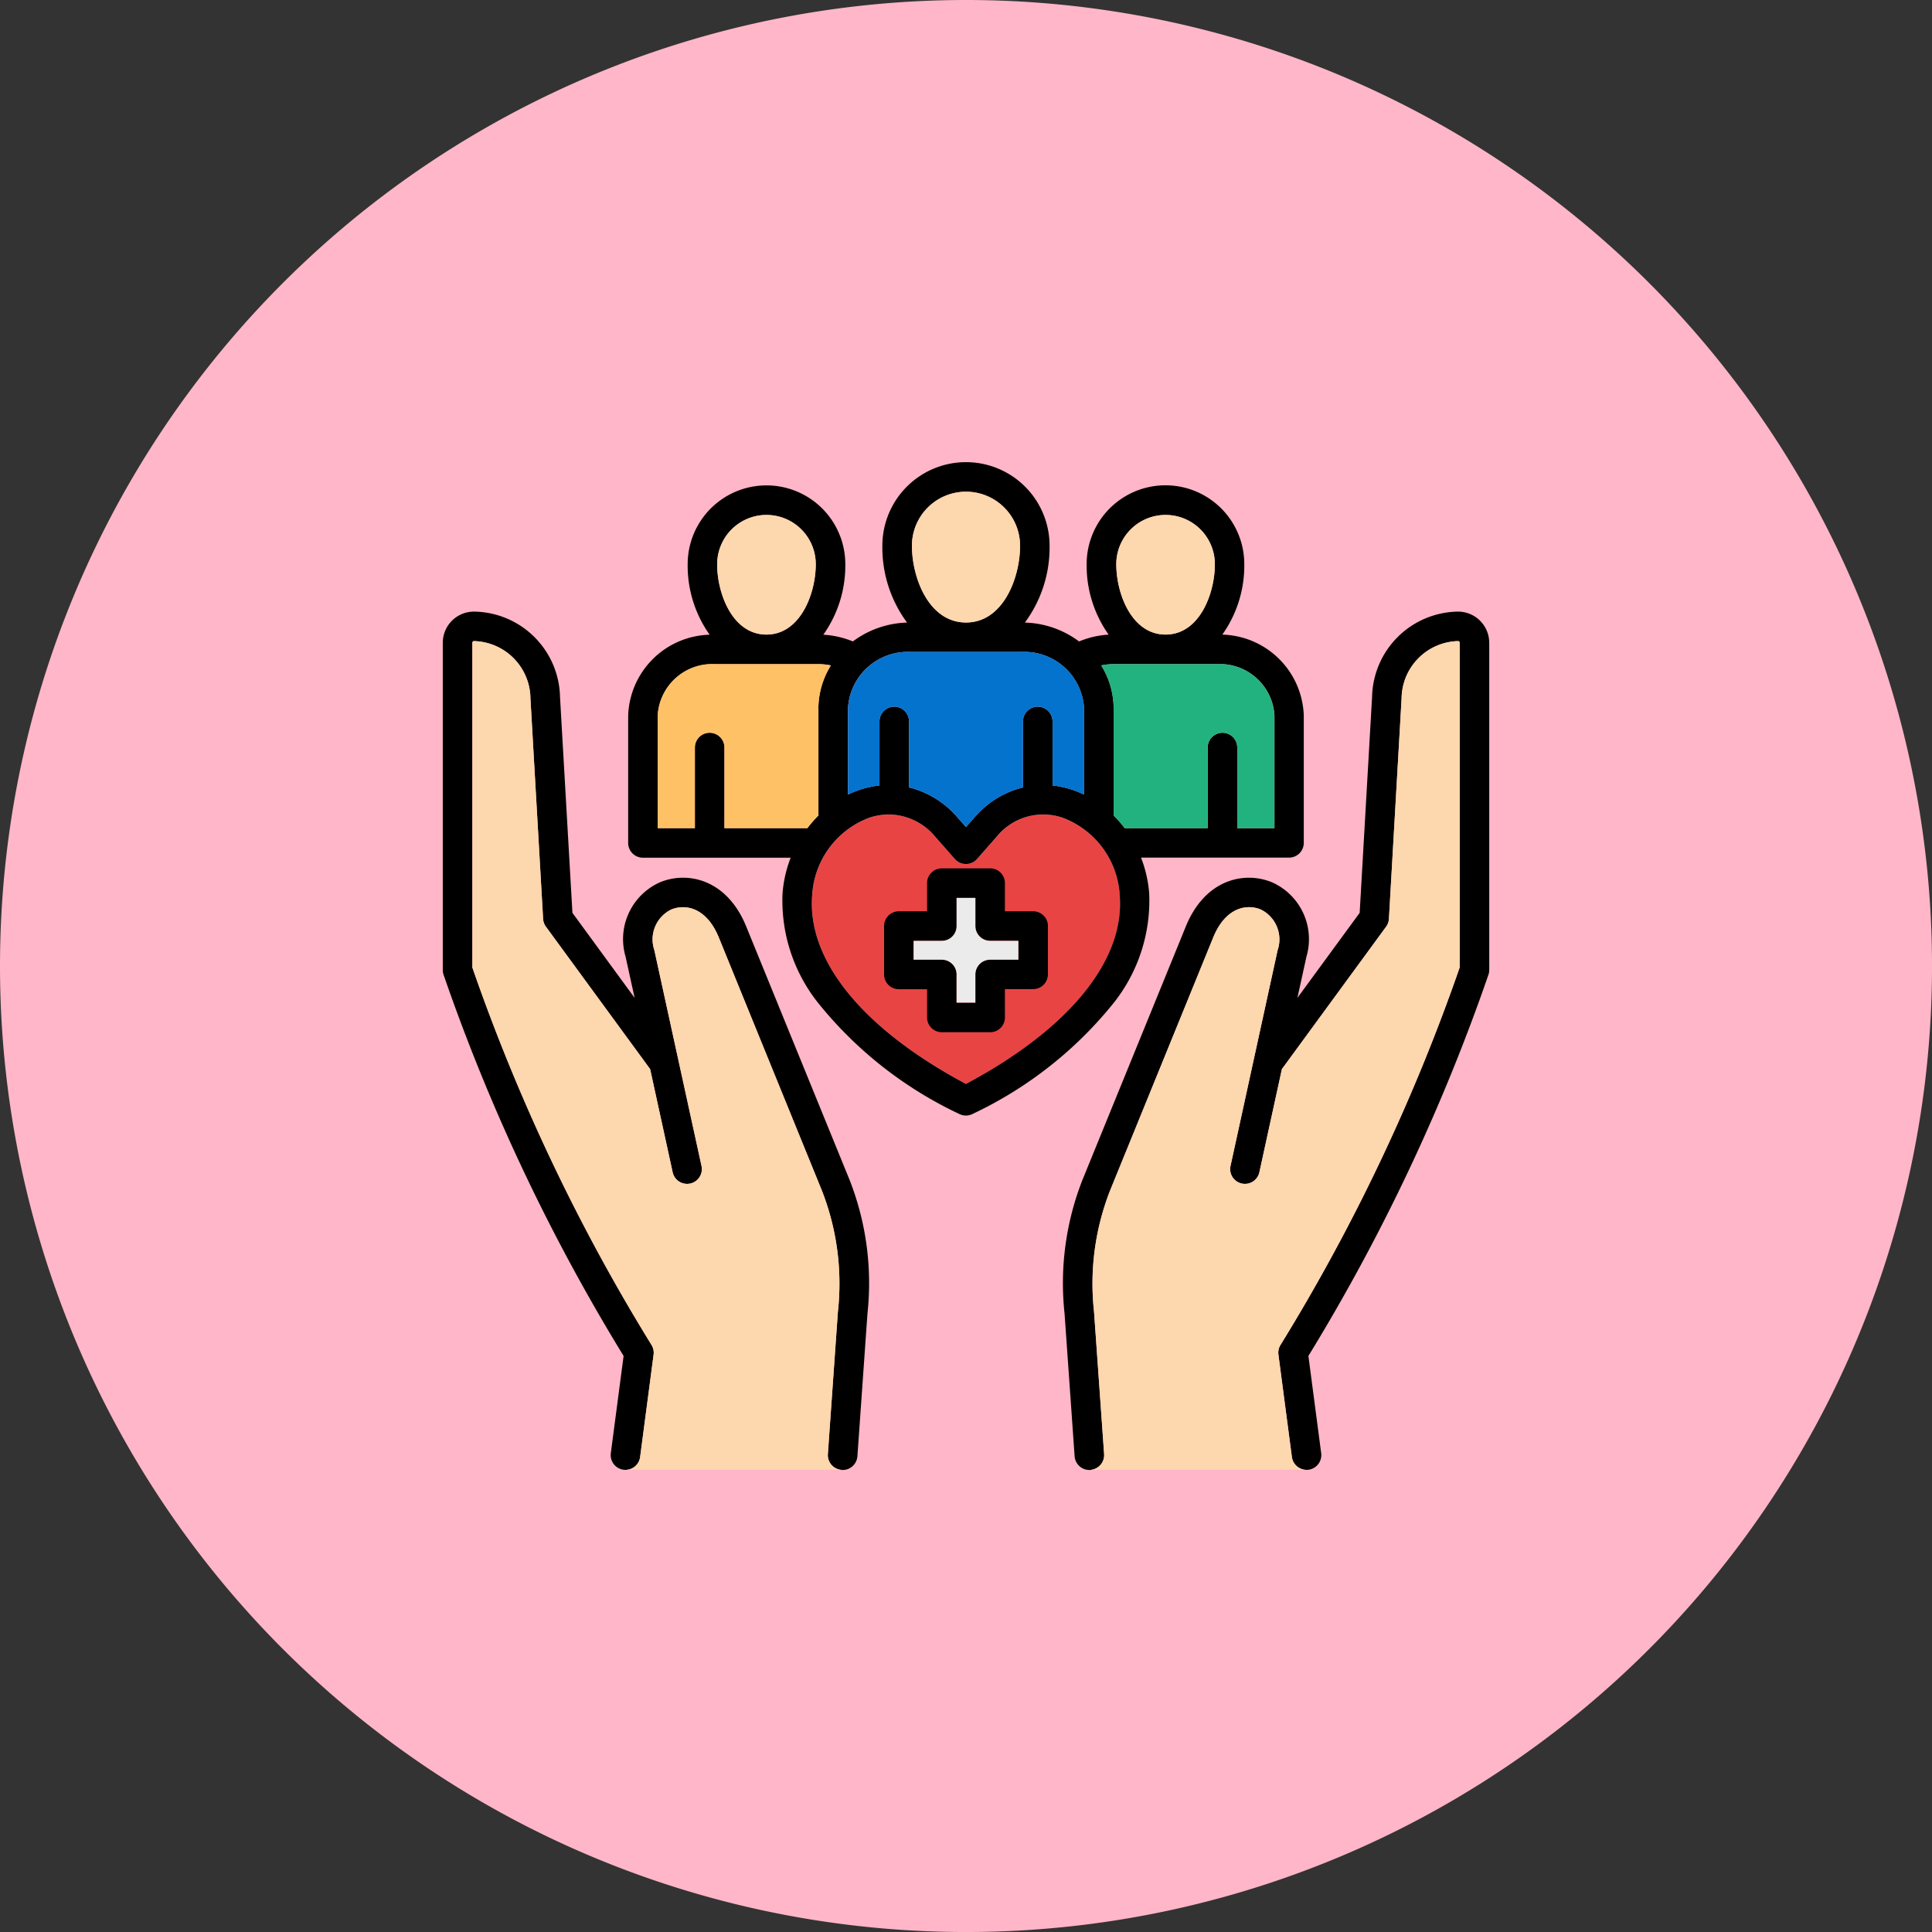 <svg xmlns="http://www.w3.org/2000/svg" width="84.945" height="84.945" viewBox="0 0 84.945 84.945">
  <rect x="0" y="0" width="84.945" height="84.945" fill="#333333" stroke="none"/>
  <g id="c2" transform="translate(-180.027 -12667.536)">
    <path id="Trazado_861606" data-name="Trazado 861606" d="M42.473,0A42.473,42.473,0,1,1,0,42.473,42.473,42.473,0,0,1,42.473,0Z" transform="translate(180.027 12667.536)" fill="#ffb6c8"/>
    <g id="salud-publica" transform="translate(191.495 12670.671)">
      <path id="Trazado_862025" data-name="Trazado 862025" d="M196.489,187.77a3.872,3.872,0,0,0-2.5-3.416,2.632,2.632,0,0,0-2.91.828h0l-.865.983a.649.649,0,0,1-.975,0l-.865-.983a2.683,2.683,0,0,0-2.032-.975,2.77,2.77,0,0,0-.878.147,3.872,3.872,0,0,0-2.5,3.416c-.223,2.865,2.237,5.874,6.762,8.287,4.525-2.413,6.985-5.422,6.762-8.287Z" transform="translate(-158.722 -151.529)" fill="#e94444"/>
      <path id="Trazado_862026" data-name="Trazado 862026" d="M54.01,25.123V39.511a.647.647,0,0,1-.035.209,85.47,85.47,0,0,1-7.916,16.762l.562,4.275a.649.649,0,1,1-1.288.169l-.592-4.5A.65.65,0,0,1,44.831,56a84.376,84.376,0,0,0,7.88-16.6V25.123a.072.072,0,0,0-.071-.071,2.549,2.549,0,0,0-2.483,2.519L49.6,37.264a.649.649,0,0,1-.124.346l-4.582,6.261-.99,4.535a.649.649,0,1,1-1.269-.277l2.072-9.49a1.462,1.462,0,0,0-.745-1.787c-.629-.256-1.552-.085-2.089,1.234L37.333,49.225a11.219,11.219,0,0,0-.7,5.3L37.08,60.8a.649.649,0,0,1-1.3.091l-.442-6.271a12.429,12.429,0,0,1,.788-5.881L40.669,37.6c.836-2.054,2.546-2.449,3.78-1.947a2.735,2.735,0,0,1,1.526,3.266l-.4,1.821L48.313,37l.546-9.5a3.831,3.831,0,0,1,3.78-3.744,1.371,1.371,0,0,1,1.37,1.37ZM21.341,37.6c-.836-2.054-2.546-2.449-3.78-1.948a2.735,2.735,0,0,0-1.526,3.267l.4,1.821L13.7,37l-.546-9.5a3.831,3.831,0,0,0-3.78-3.744A1.371,1.371,0,0,0,8,25.123V39.511a.649.649,0,0,0,.034.209,85.331,85.331,0,0,0,7.916,16.762l-.562,4.275a.649.649,0,1,0,1.288.169l.592-4.5A.65.65,0,0,0,17.179,56,84.238,84.238,0,0,1,9.3,39.4V25.123a.072.072,0,0,1,.071-.071,2.549,2.549,0,0,1,2.483,2.52l.557,9.692a.649.649,0,0,0,.124.346l4.582,6.261.99,4.535a.649.649,0,1,0,1.269-.277L17.3,38.64a1.462,1.462,0,0,1,.746-1.787c.628-.255,1.552-.085,2.089,1.234l4.538,11.138a11.22,11.22,0,0,1,.7,5.3L24.93,60.8a.649.649,0,1,0,1.3.091l.442-6.272a12.429,12.429,0,0,0-.788-5.881L21.341,37.6ZM31.3,45.839a.649.649,0,0,1-.6,0,17.545,17.545,0,0,1-6.2-4.881,7.233,7.233,0,0,1-1.562-4.817,5.486,5.486,0,0,1,.358-1.565H16.8a.649.649,0,0,1-.649-.649V28.342a3.682,3.682,0,0,1,3.582-3.57,5.247,5.247,0,0,1-.966-3.1,3.465,3.465,0,1,1,6.931,0,5.247,5.247,0,0,1-.967,3.1,4,4,0,0,1,1.3.295,4.17,4.17,0,0,1,2.382-.829,5.553,5.553,0,0,1-1.086-3.377,3.676,3.676,0,0,1,7.352,0,5.553,5.553,0,0,1-1.086,3.377,4.17,4.17,0,0,1,2.383.83,3.974,3.974,0,0,1,1.3-.3,5.247,5.247,0,0,1-.967-3.1,3.465,3.465,0,1,1,6.931,0,5.247,5.247,0,0,1-.966,3.1,3.682,3.682,0,0,1,3.582,3.57v5.585a.649.649,0,0,1-.649.649H38.7a5.486,5.486,0,0,1,.358,1.565A7.233,7.233,0,0,1,37.5,40.958a17.545,17.545,0,0,1-6.2,4.881ZM42.061,26.064H37.5a2.692,2.692,0,0,0-.551.058,3.6,3.6,0,0,1,.549,1.906v4.694a5.161,5.161,0,0,1,.485.554h3.649V29.733a.649.649,0,1,1,1.3,0v3.545h1.636V28.342a2.4,2.4,0,0,0-2.5-2.277Zm-4.449-4.391c0,1.284.672,3.092,2.167,3.092s2.167-1.808,2.167-3.092a2.167,2.167,0,1,0-4.334,0Zm-8.985-.812c0,1.4.738,3.374,2.377,3.374s2.377-1.973,2.377-3.374a2.377,2.377,0,0,0-4.754,0Zm-2.814,7.168V31.8a4.48,4.48,0,0,1,.518-.21A4.153,4.153,0,0,1,27.2,31.4V28.586a.649.649,0,1,1,1.3,0v2.9A4.093,4.093,0,0,1,30.627,32.8l.377.429.377-.429a4.093,4.093,0,0,1,2.128-1.314v-2.9a.649.649,0,0,1,1.3,0V31.4a4.154,4.154,0,0,1,.869.191,4.478,4.478,0,0,1,.518.21V28.029a2.628,2.628,0,0,0-2.737-2.5H28.551a2.628,2.628,0,0,0-2.737,2.5Zm-5.751-6.355c0,1.284.672,3.092,2.167,3.092S24.4,22.957,24.4,21.673a2.167,2.167,0,1,0-4.334,0Zm3.967,11.6a5.169,5.169,0,0,1,.485-.554V28.029a3.6,3.6,0,0,1,.549-1.906,2.7,2.7,0,0,0-.551-.058H19.948a2.4,2.4,0,0,0-2.5,2.277v4.936h1.636V29.733a.649.649,0,1,1,1.3,0v3.545h3.649Zm13.736,2.964a3.872,3.872,0,0,0-2.5-3.416,2.632,2.632,0,0,0-2.91.828h0l-.865.983a.649.649,0,0,1-.975,0l-.865-.983a2.683,2.683,0,0,0-2.032-.975,2.77,2.77,0,0,0-.878.147,3.872,3.872,0,0,0-2.5,3.416c-.223,2.865,2.237,5.874,6.762,8.287,4.525-2.413,6.985-5.422,6.762-8.287Zm-3.16,1.34v2.127a.649.649,0,0,1-.649.649H32.716V41.6a.649.649,0,0,1-.649.649H29.942a.649.649,0,0,1-.649-.649V40.358H28.052a.649.649,0,0,1-.649-.649V37.581a.649.649,0,0,1,.649-.649h1.241V35.693a.649.649,0,0,1,.649-.649h2.125a.649.649,0,0,1,.649.649v1.239h1.241A.649.649,0,0,1,34.607,37.581Zm-1.3.649H32.067a.649.649,0,0,1-.649-.649V36.343h-.826v1.239a.649.649,0,0,1-.649.649H28.7v.829h1.241a.649.649,0,0,1,.649.649v1.239h.826V39.709a.649.649,0,0,1,.649-.649h1.241Z"/>
      <path id="Trazado_862027" data-name="Trazado 862027" d="M233.884,224.951v-1.239h-.826v1.239a.649.649,0,0,1-.649.649h-1.241v.829h1.241a.649.649,0,0,1,.649.649v1.239h.826v-1.239a.649.649,0,0,1,.649-.649h1.241V225.6h-1.241A.649.649,0,0,1,233.884,224.951Z" transform="translate(-202.467 -187.369)" fill="#ebebeb"/>
      <path id="Trazado_862028" data-name="Trazado 862028" d="M116.914,114.871a3.6,3.6,0,0,1,.549-1.906,2.7,2.7,0,0,0-.551-.058h-4.565a2.4,2.4,0,0,0-2.5,2.277v4.936h1.636v-3.545a.649.649,0,1,1,1.3,0v3.545h3.649a5.171,5.171,0,0,1,.485-.554v-4.694Z" transform="translate(-92.399 -86.843)" fill="#fec165"/>
      <path id="Trazado_862029" data-name="Trazado 862029" d="M140.217,47.47c1.495,0,2.167-1.808,2.167-3.092a2.167,2.167,0,0,0-4.334,0C138.05,45.662,138.722,47.47,140.217,47.47Z" transform="translate(-117.986 -22.705)" fill="#fdd7ad"/>
      <path id="Trazado_862030" data-name="Trazado 862030" d="M201.427,113.049v-2.816a.649.649,0,1,1,1.3,0v2.9a4.093,4.093,0,0,1,2.129,1.313l.377.429.377-.429a4.093,4.093,0,0,1,2.128-1.314v-2.9a.649.649,0,1,1,1.3,0v2.816a4.154,4.154,0,0,1,.869.191,4.479,4.479,0,0,1,.518.21v-3.774a2.628,2.628,0,0,0-2.737-2.5h-4.907a2.628,2.628,0,0,0-2.737,2.5v3.774a4.479,4.479,0,0,1,.518-.21,4.152,4.152,0,0,1,.869-.191Z" transform="translate(-174.227 -81.647)" fill="#0473ce"/>
      <path id="Trazado_862031" data-name="Trazado 862031" d="M329.4,47.47c1.495,0,2.167-1.808,2.167-3.092a2.167,2.167,0,1,0-4.334,0C327.233,45.662,327.905,47.47,329.4,47.47Z" transform="translate(-289.621 -22.705)" fill="#fdd7ad"/>
      <path id="Trazado_862032" data-name="Trazado 862032" d="M232.751,36.936c1.64,0,2.377-1.973,2.377-3.374a2.377,2.377,0,0,0-4.754,0C230.374,34.963,231.112,36.936,232.751,36.936Z" transform="translate(-201.746 -12.701)" fill="#fdd7ad"/>
      <path id="Trazado_862033" data-name="Trazado 862033" d="M325.159,112.907h-4.565a2.692,2.692,0,0,0-.551.058,3.6,3.6,0,0,1,.549,1.906v4.694a5.16,5.16,0,0,1,.485.554h3.649v-3.545a.649.649,0,1,1,1.3,0v3.545h1.636v-4.936a2.4,2.4,0,0,0-2.5-2.277Z" transform="translate(-283.098 -86.843)" fill="#22b27f"/>
      <g id="Grupo_1088061" data-name="Grupo 1088061" transform="translate(9.299 25.052)">
        <path id="Trazado_862034" data-name="Trazado 862034" d="M38.233,138.429a.649.649,0,0,1-.6-.693l.442-6.271a11.22,11.22,0,0,0-.7-5.3L32.84,115.027c-.537-1.32-1.461-1.489-2.089-1.234a1.462,1.462,0,0,0-.746,1.787l2.072,9.489a.649.649,0,0,1-1.269.277l-.99-4.535-4.582-6.261a.649.649,0,0,1-.124-.346l-.557-9.692a2.549,2.549,0,0,0-2.483-2.52.072.072,0,0,0-.071.071v14.281a84.238,84.238,0,0,0,7.88,16.6.65.65,0,0,1,.089.423l-.592,4.5a.65.65,0,0,1-.643.565h9.5Z" transform="translate(-22 -101.992)" fill="#fdd7ad"/>
        <path id="Trazado_862035" data-name="Trazado 862035" d="M323.854,137.867l-.592-4.5a.65.65,0,0,1,.089-.423,84.377,84.377,0,0,0,7.88-16.6V102.064a.072.072,0,0,0-.071-.071,2.549,2.549,0,0,0-2.483,2.519l-.557,9.693a.649.649,0,0,1-.124.346l-4.582,6.261-.99,4.535a.649.649,0,1,1-1.269-.277l2.072-9.49a1.462,1.462,0,0,0-.745-1.787c-.629-.256-1.552-.085-2.089,1.234l-4.539,11.139a11.219,11.219,0,0,0-.7,5.3l.442,6.271a.65.65,0,0,1-.6.693v0h9.5A.65.65,0,0,1,323.854,137.867Z" transform="translate(-287.82 -101.993)" fill="#fdd7ad"/>
      </g>
    </g>
  </g>
</svg>

